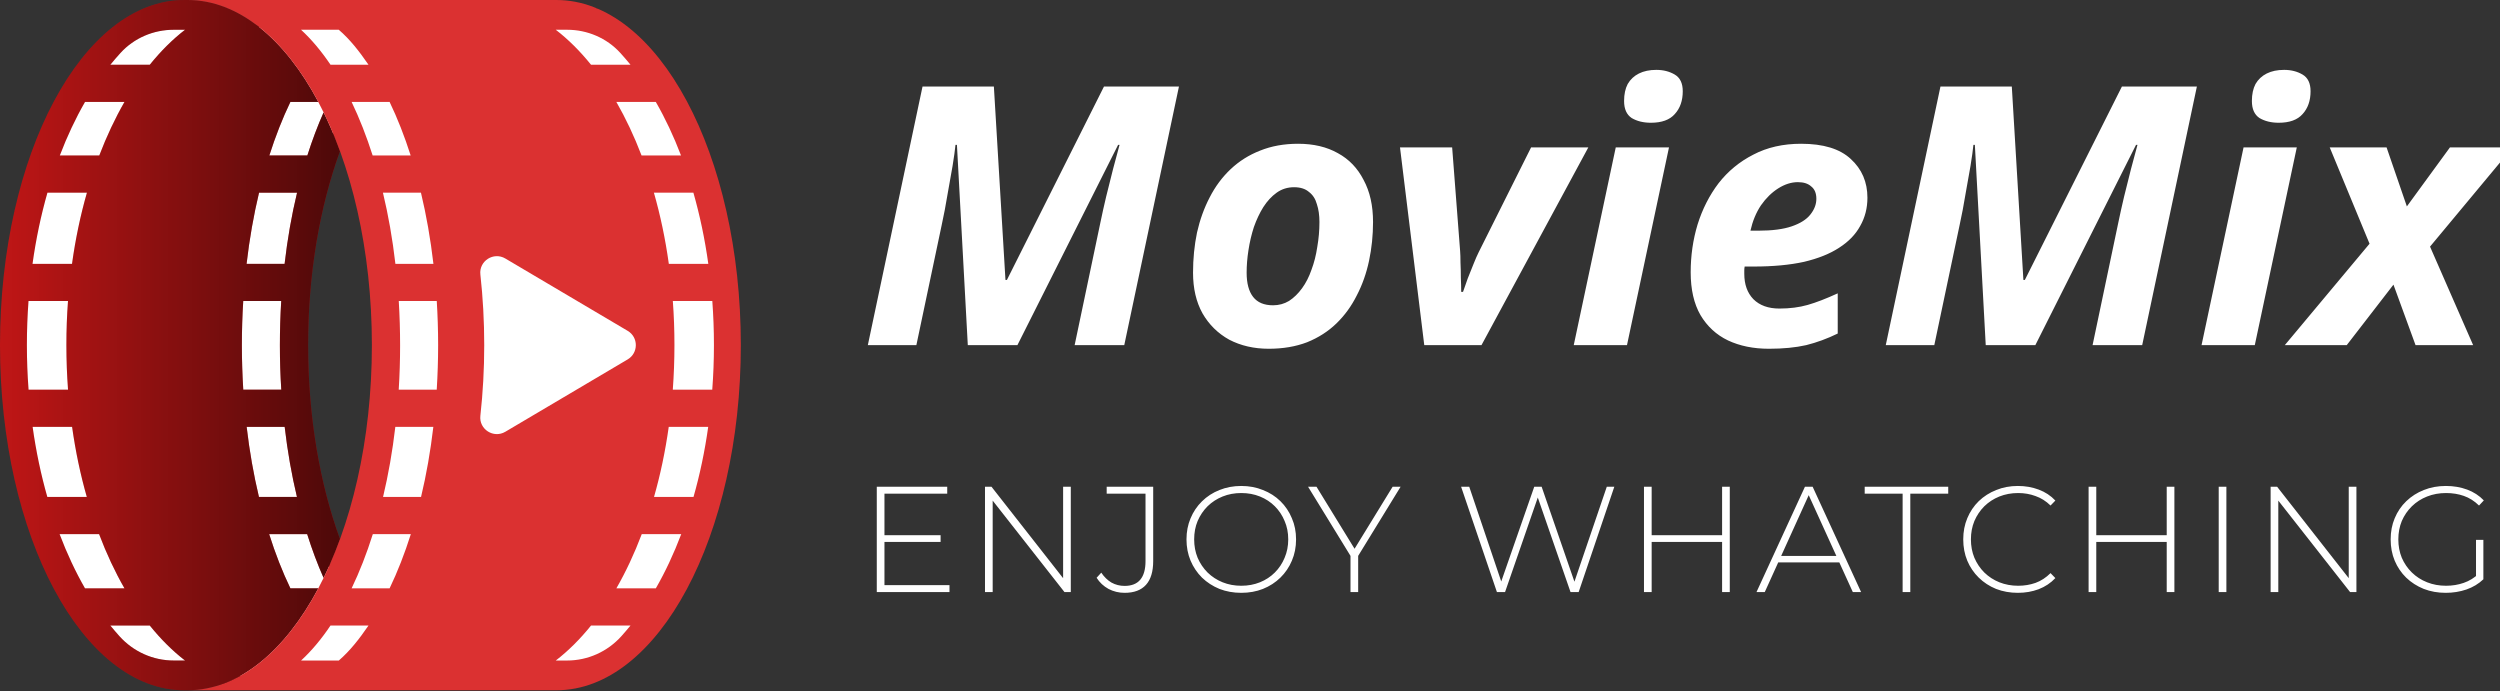 <svg width="1063" height="294" viewBox="0 0 1063 294" fill="none" xmlns="http://www.w3.org/2000/svg">
<rect x="0" y="0" width="1063" height="294" fill="#333333" stroke="none"/>
<g clip-path="url(#clip0_1_11)">
<g clip-path="url(#clip1_1_11)">
<path d="M127.771 131.986C127.771 67.981 153.342 31.652 172.42 11H52.273C36.849 24.334 3.857 70.547 6 148.573C9.5 276 54.076 272.214 69.5 287.5C105.189 287.5 152.118 288.876 179.804 290.106C183.93 291.349 188.362 292 193.121 292C211.991 292 202.185 291.101 179.804 290.106C138.186 277.568 127.771 204.777 127.771 131.986Z" fill="white"/>
<path d="M172.42 11C153.342 31.652 127.771 67.981 127.771 131.986C127.771 211.993 140.354 292 193.121 292C235.335 292 134.038 287.5 69.5 287.5C54.076 272.214 9.5 276 6 148.573C3.857 70.547 36.849 24.334 52.273 11H172.42Z" stroke="black"/>
<path d="M160.5 128C160.5 62.4 129 25.167 105.5 4H253.5C272.5 17.667 310.5 65 310.5 145C310.5 225 272.5 269.833 253.5 285.5C206.789 285.5 137.119 287.744 98.145 289.595C92.574 291.171 86.537 292 80 292C58.553 292 70.787 290.894 98.145 289.595C147.961 275.506 160.5 201.753 160.5 128Z" fill="white"/>
<path d="M105.5 4C129 25.167 160.5 62.4 160.5 128C160.5 210 145 292 80 292C28 292 174 285.5 253.5 285.5C272.5 269.833 310.5 225 310.5 145C310.5 65 272.5 17.667 253.5 4H105.5Z" stroke="black"/>
<path d="M144.568 64.262C142.231 57.839 139.623 51.791 136.785 46.154C137.056 46.694 137.328 47.233 137.593 47.784C135.061 53.495 132.755 59.617 130.686 66.104H114.521C117.139 57.903 120.135 50.273 123.476 43.333H135.329C121.123 16.575 101.446 0 79.693 0H78.431V0.002C35.114 0.007 0 65.707 0 146.753C0 227.798 35.114 293.498 78.431 293.503L79.693 293.503C101.446 293.503 121.124 276.927 135.33 250.17H123.476C120.103 243.154 117.075 235.416 114.445 227.108H130.61C132.69 233.702 135.017 239.93 137.592 245.727C140.119 240.556 142.454 235.053 144.568 229.243C136.013 205.735 131.011 177.34 131.011 146.757C131.011 116.17 136.013 87.771 144.568 64.262ZM36.156 43.333H52.935C48.948 50.273 45.349 57.903 42.213 66.104H25.433C28.559 57.903 32.158 50.273 36.156 43.333ZM20.174 81.913H36.964C34.227 91.462 32.083 101.602 30.617 112.185H13.827C15.293 101.602 17.448 91.462 20.174 81.913ZM11.434 146.757C11.434 140.399 11.671 134.137 12.124 127.995H28.914C27.98 140.285 28.011 153.391 28.925 165.681H12.146C11.682 159.484 11.434 153.169 11.434 146.757ZM13.87 181.501H30.649C32.115 191.911 34.216 201.89 36.911 211.298H20.121C17.437 201.89 15.325 191.911 13.87 181.501ZM36.145 250.17C32.115 243.154 28.483 235.416 25.336 227.108H42.126C45.273 235.416 48.894 243.154 52.925 250.17H36.145ZM73.854 280.851C65.047 280.851 56.684 277.071 50.8 270.518C49.493 269.063 48.202 267.548 46.911 265.979H63.691C68.346 271.766 73.368 276.766 78.681 280.851H73.854ZM63.701 27.513H46.922C48.355 25.773 49.789 24.099 51.246 22.499C57.021 16.158 65.276 12.652 73.853 12.652H78.692C73.379 16.736 68.368 21.726 63.701 27.513ZM102.842 146.757C102.842 140.399 103.047 134.137 103.424 127.995H119.578C118.825 140.286 118.812 153.391 119.6 165.681H103.435C103.058 159.484 102.842 153.169 102.842 146.757ZM110.106 211.298C107.853 201.89 106.097 191.911 104.879 181.501H121.044C122.251 191.911 124.018 201.89 126.26 211.298H110.106ZM121.012 112.185H104.847C106.065 101.602 107.864 91.462 110.149 81.913H126.314C124.018 91.462 122.23 101.602 121.012 112.185Z" fill="#C01616"/>
<path d="M144.568 64.262C142.231 57.839 139.623 51.791 136.785 46.154C137.056 46.694 137.328 47.233 137.593 47.784C135.061 53.495 132.755 59.617 130.686 66.104H114.521C117.139 57.903 120.135 50.273 123.476 43.333H135.329C121.123 16.575 101.446 0 79.693 0H78.431V0.002C35.114 0.007 0 65.707 0 146.753C0 227.798 35.114 293.498 78.431 293.503L79.693 293.503C101.446 293.503 121.124 276.927 135.33 250.17H123.476C120.103 243.154 117.075 235.416 114.445 227.108H130.61C132.69 233.702 135.017 239.93 137.592 245.727C140.119 240.556 142.454 235.053 144.568 229.243C136.013 205.735 131.011 177.34 131.011 146.757C131.011 116.17 136.013 87.771 144.568 64.262ZM36.156 43.333H52.935C48.948 50.273 45.349 57.903 42.213 66.104H25.433C28.559 57.903 32.158 50.273 36.156 43.333ZM20.174 81.913H36.964C34.227 91.462 32.083 101.602 30.617 112.185H13.827C15.293 101.602 17.448 91.462 20.174 81.913ZM11.434 146.757C11.434 140.399 11.671 134.137 12.124 127.995H28.914C27.98 140.285 28.011 153.391 28.925 165.681H12.146C11.682 159.484 11.434 153.169 11.434 146.757ZM13.87 181.501H30.649C32.115 191.911 34.216 201.89 36.911 211.298H20.121C17.437 201.89 15.325 191.911 13.87 181.501ZM36.145 250.17C32.115 243.154 28.483 235.416 25.336 227.108H42.126C45.273 235.416 48.894 243.154 52.925 250.17H36.145ZM73.854 280.851C65.047 280.851 56.684 277.071 50.8 270.518C49.493 269.063 48.202 267.548 46.911 265.979H63.691C68.346 271.766 73.368 276.766 78.681 280.851H73.854ZM63.701 27.513H46.922C48.355 25.773 49.789 24.099 51.246 22.499C57.021 16.158 65.276 12.652 73.853 12.652H78.692C73.379 16.736 68.368 21.726 63.701 27.513ZM102.842 146.757C102.842 140.399 103.047 134.137 103.424 127.995H119.578C118.825 140.286 118.812 153.391 119.6 165.681H103.435C103.058 159.484 102.842 153.169 102.842 146.757ZM110.106 211.298C107.853 201.89 106.097 191.911 104.879 181.501H121.044C122.251 191.911 124.018 201.89 126.26 211.298H110.106ZM121.012 112.185H104.847C106.065 101.602 107.864 91.462 110.149 81.913H126.314C124.018 91.462 122.23 101.602 121.012 112.185Z" fill="url(#paint0_linear_1_11)"/>
<path d="M236.569 0.002V0H79.693C123.015 0 158.125 65.705 158.125 146.757C158.125 227.797 123.015 293.503 79.693 293.503H236.569C279.886 293.498 315 227.798 315 146.753C315 65.707 279.886 0.007 236.569 0.002ZM301.173 112.185H284.383C282.917 101.602 280.773 91.462 278.036 81.913H294.826C297.552 91.462 299.707 101.602 301.173 112.185ZM278.844 43.333C282.842 50.273 286.441 57.903 289.567 66.104H272.787C269.651 57.903 266.052 50.273 262.065 43.333H278.844ZM241.147 12.652C249.724 12.652 257.979 16.158 263.754 22.499C265.211 24.099 266.645 25.773 268.078 27.513H251.299C246.632 21.726 241.621 16.736 236.308 12.652H241.147ZM184.289 112.185H168.124C166.906 101.602 165.118 91.462 162.822 81.913H178.987C181.272 91.462 183.071 101.602 184.289 112.185ZM128.003 12.652H144.049C148.812 16.761 152.699 21.731 156.679 27.513H140.525C136.624 21.726 132.432 16.736 128.003 12.652ZM149.502 43.333H165.656C168.997 50.273 171.993 57.903 174.612 66.104H158.447C155.828 57.903 152.832 50.273 149.502 43.333ZM144.071 280.851H128.024C132.453 276.766 136.646 271.766 140.525 265.979H156.679C152.719 271.767 148.824 276.725 144.071 280.851ZM165.656 250.17H149.502C152.875 243.154 155.904 235.416 158.522 227.108H174.687C172.058 235.416 169.029 243.154 165.656 250.17ZM179.03 211.298H162.876C165.118 201.89 166.885 191.911 168.092 181.501H184.257C183.039 191.911 181.283 201.89 179.03 211.298ZM185.701 165.681H169.536C170.324 153.391 170.311 140.286 169.557 127.995H185.712C186.089 134.137 186.294 140.399 186.294 146.757C186.294 153.169 186.078 159.484 185.701 165.681ZM204.253 176.78C205.329 167.089 205.894 157.045 205.894 146.757C205.894 136.461 205.329 126.42 204.253 116.728C203.613 110.964 209.879 106.967 214.871 109.919L266.885 140.671C271.506 143.403 271.507 150.089 266.886 152.822L214.866 183.585C209.876 186.536 203.613 182.541 204.253 176.78ZM264.2 270.518C258.316 277.071 249.953 280.851 241.146 280.851H236.319C241.632 276.766 246.654 271.766 251.309 265.979H268.089C266.798 267.548 265.507 269.063 264.2 270.518ZM278.855 250.17H262.075C266.106 243.154 269.727 235.416 272.874 227.108H289.664C286.517 235.416 282.885 243.154 278.855 250.17ZM294.879 211.298H278.089C280.784 201.89 282.885 191.911 284.351 181.501H301.13C299.675 191.911 297.563 201.89 294.879 211.298ZM286.075 165.681C286.989 153.391 287.02 140.285 286.086 127.995H302.876C303.328 134.137 303.566 140.399 303.566 146.757C303.566 153.169 303.318 159.484 302.854 165.681H286.075Z" fill="#DB3131"/>
</g>
<path d="M369.004 146.751L392.258 36.795H422.596L427.524 119.031H428.14L469.412 36.795H501.29L478.036 146.751H456.938L467.872 94.699C468.591 91.209 469.412 87.513 470.336 83.611C471.363 79.607 472.338 75.706 473.262 71.907C474.289 68.006 475.213 64.567 476.034 61.589H475.418L432.606 146.751H411.508L406.888 61.589H406.272C406.067 63.745 405.656 66.723 405.04 70.521C404.424 74.217 403.705 78.273 402.884 82.687C402.165 87.102 401.344 91.414 400.42 95.623L389.64 146.751H369.004ZM539.464 148.291C533.201 148.291 527.606 147.008 522.678 144.441C517.853 141.772 514.054 138.025 511.282 133.199C508.613 128.374 507.278 122.625 507.278 115.951C507.278 109.997 507.843 104.299 508.972 98.857C510.204 93.416 512.001 88.437 514.362 83.919C516.723 79.299 519.701 75.295 523.294 71.907C526.887 68.519 531.045 65.901 535.768 64.053C540.593 62.103 545.983 61.127 551.938 61.127C558.509 61.127 564.155 62.462 568.878 65.131C573.601 67.698 577.245 71.497 579.812 76.527C582.481 81.455 583.816 87.41 583.816 94.391C583.816 100.038 583.251 105.531 582.122 110.869C580.993 116.208 579.247 121.136 576.886 125.653C574.627 130.171 571.753 134.123 568.262 137.511C564.771 140.899 560.613 143.569 555.788 145.519C550.963 147.367 545.521 148.291 539.464 148.291ZM541.312 129.811C543.776 129.811 546.035 129.195 548.088 127.963C550.141 126.629 551.989 124.832 553.632 122.573C555.275 120.315 556.609 117.697 557.636 114.719C558.765 111.742 559.587 108.508 560.1 105.017C560.716 101.527 561.024 97.985 561.024 94.391C561.024 91.517 560.665 89.001 559.946 86.845C559.33 84.587 558.201 82.841 556.558 81.609C555.018 80.275 552.913 79.607 550.244 79.607C547.472 79.607 545.008 80.377 542.852 81.917C540.696 83.457 538.797 85.511 537.154 88.077C535.614 90.541 534.279 93.365 533.15 96.547C532.123 99.73 531.353 103.015 530.84 106.403C530.327 109.689 530.07 112.871 530.07 115.951C530.07 120.469 530.994 123.908 532.842 126.269C534.69 128.631 537.513 129.811 541.312 129.811ZM605.596 146.751L595.278 62.667H617.454L620.842 106.711C620.945 107.943 620.996 109.586 620.996 111.639C621.099 113.693 621.15 115.849 621.15 118.107C621.253 120.263 621.304 122.265 621.304 124.113H622.074C622.69 122.368 623.357 120.469 624.076 118.415C624.897 116.259 625.719 114.206 626.54 112.255C627.361 110.202 628.08 108.559 628.696 107.327L651.026 62.667H675.358L629.928 146.751H605.596ZM669.155 146.751L687.019 62.667H709.657L691.793 146.751H669.155ZM701.957 52.195C698.774 52.195 696.053 51.528 693.795 50.193C691.639 48.756 690.561 46.343 690.561 42.955C690.561 40.081 691.074 37.668 692.101 35.717C693.23 33.767 694.821 32.278 696.875 31.251C698.928 30.225 701.392 29.711 704.267 29.711C707.244 29.711 709.862 30.379 712.121 31.713C714.379 33.048 715.509 35.409 715.509 38.797C715.509 42.801 714.379 46.035 712.121 48.499C709.965 50.963 706.577 52.195 701.957 52.195ZM752.142 148.291C745.571 148.291 739.77 147.111 734.74 144.749C729.812 142.388 725.91 138.795 723.036 133.969C720.264 129.144 718.878 123.087 718.878 115.797C718.878 108.713 719.853 101.937 721.804 95.469C723.857 88.899 726.834 83.047 730.736 77.913C734.74 72.78 739.668 68.725 745.52 65.747C751.372 62.667 758.148 61.127 765.848 61.127C775.293 61.127 782.326 63.283 786.946 67.595C791.668 71.907 794.03 77.4 794.03 84.073C794.03 88.488 793.003 92.492 790.95 96.085C788.999 99.679 786.022 102.759 782.018 105.325C778.116 107.892 773.137 109.894 767.08 111.331C761.022 112.666 753.887 113.333 745.674 113.333H741.824C741.721 113.949 741.67 114.514 741.67 115.027C741.67 115.438 741.67 115.9 741.67 116.413C741.67 120.931 742.953 124.524 745.52 127.193C748.189 129.863 751.885 131.197 756.608 131.197C761.022 131.197 765.026 130.684 768.62 129.657C772.213 128.631 776.474 126.988 781.402 124.729V141.823C776.987 143.979 772.521 145.622 768.004 146.751C763.486 147.778 758.199 148.291 752.142 148.291ZM747.676 98.087C753.528 98.087 758.25 97.471 761.844 96.239C765.437 95.007 768.055 93.365 769.698 91.311C771.443 89.155 772.316 86.897 772.316 84.535C772.316 82.174 771.597 80.429 770.16 79.299C768.825 78.067 766.926 77.451 764.462 77.451C761.69 77.451 758.918 78.324 756.146 80.069C753.374 81.815 750.91 84.227 748.754 87.307C746.7 90.387 745.212 93.981 744.288 98.087H747.676ZM801.828 146.751L825.082 36.795H855.42L860.348 119.031H860.964L902.236 36.795H934.114L910.86 146.751H889.762L900.696 94.699C901.415 91.209 902.236 87.513 903.16 83.611C904.187 79.607 905.162 75.706 906.086 71.907C907.113 68.006 908.037 64.567 908.858 61.589H908.242L865.43 146.751H844.332L839.712 61.589H839.096C838.891 63.745 838.48 66.723 837.864 70.521C837.248 74.217 836.53 78.273 835.708 82.687C834.99 87.102 834.168 91.414 833.244 95.623L822.464 146.751H801.828ZM936.098 146.751L953.962 62.667H976.6L958.736 146.751H936.098ZM968.9 52.195C965.718 52.195 962.997 51.528 960.738 50.193C958.582 48.756 957.504 46.343 957.504 42.955C957.504 40.081 958.018 37.668 959.044 35.717C960.174 33.767 961.765 32.278 963.818 31.251C965.872 30.225 968.336 29.711 971.21 29.711C974.188 29.711 976.806 30.379 979.064 31.713C981.323 33.048 982.452 35.409 982.452 38.797C982.452 42.801 981.323 46.035 979.064 48.499C976.908 50.963 973.52 52.195 968.9 52.195ZM971.499 146.751L1007.53 103.631L990.595 62.667H1014.77L1023.4 87.769L1041.72 62.667H1068.36L1033.25 104.863L1051.58 146.751H1027.09L1017.7 121.033L997.833 146.751H971.499Z" fill="white"/>
<path d="M375.688 227.559H399.944V230.439H375.688V227.559ZM376.072 248.807H403.72V251.751H372.808V206.951H402.76V209.895H376.072V248.807ZM418.821 251.751V206.951H421.573L453.509 247.719H452.037V206.951H455.301V251.751H452.613L420.613 210.983H422.085V251.751H418.821ZM478.178 252.071C475.746 252.071 473.463 251.517 471.33 250.407C469.239 249.255 467.554 247.677 466.274 245.671L468.258 243.495C469.495 245.33 470.946 246.738 472.61 247.719C474.316 248.658 476.172 249.127 478.178 249.127C484.108 249.127 487.074 245.607 487.074 238.567V209.895H470.562V206.951H490.338V238.567C490.338 243.047 489.314 246.418 487.266 248.679C485.218 250.941 482.188 252.071 478.178 252.071ZM527.791 252.071C524.463 252.071 521.37 251.517 518.511 250.407C515.695 249.255 513.22 247.655 511.087 245.607C508.996 243.517 507.375 241.106 506.223 238.375C505.071 235.602 504.495 232.594 504.495 229.351C504.495 226.109 505.071 223.122 506.223 220.391C507.375 217.618 508.996 215.207 511.087 213.159C513.22 211.069 515.695 209.469 518.511 208.359C521.37 207.207 524.463 206.631 527.791 206.631C531.119 206.631 534.191 207.207 537.007 208.359C539.866 209.469 542.34 211.047 544.431 213.095C546.522 215.143 548.143 217.554 549.295 220.327C550.49 223.058 551.087 226.066 551.087 229.351C551.087 232.637 550.49 235.666 549.295 238.439C548.143 241.17 546.522 243.559 544.431 245.607C542.34 247.655 539.866 249.255 537.007 250.407C534.191 251.517 531.119 252.071 527.791 252.071ZM527.791 249.063C530.65 249.063 533.295 248.573 535.727 247.591C538.159 246.61 540.271 245.223 542.063 243.431C543.855 241.639 545.242 239.549 546.223 237.159C547.247 234.77 547.759 232.167 547.759 229.351C547.759 226.493 547.247 223.89 546.223 221.543C545.242 219.154 543.855 217.063 542.063 215.271C540.271 213.479 538.159 212.093 535.727 211.111C533.295 210.13 530.65 209.639 527.791 209.639C524.932 209.639 522.287 210.13 519.855 211.111C517.423 212.093 515.29 213.479 513.455 215.271C511.663 217.063 510.255 219.154 509.231 221.543C508.25 223.89 507.759 226.493 507.759 229.351C507.759 232.167 508.25 234.77 509.231 237.159C510.255 239.549 511.663 241.639 513.455 243.431C515.29 245.223 517.423 246.61 519.855 247.591C522.287 248.573 524.932 249.063 527.791 249.063ZM574.231 251.751V235.495L574.999 237.607L556.183 206.951H559.767L576.855 234.791H575.063L592.151 206.951H595.543L576.727 237.607L577.495 235.495V251.751H574.231ZM636.492 251.751L621.26 206.951H624.716L639.18 249.767H637.452L652.364 206.951H655.5L670.284 249.767H668.62L683.212 206.951H686.412L671.244 251.751H667.788L653.452 210.343H654.284L639.948 251.751H636.492ZM732.236 206.951H735.5V251.751H732.236V206.951ZM702.284 251.751H699.02V206.951H702.284V251.751ZM732.62 230.439H701.9V227.559H732.62V230.439ZM746.858 251.751L767.466 206.951H770.73L791.338 251.751H787.818L768.362 208.999H769.77L750.378 251.751H746.858ZM754.41 239.143L755.498 236.391H782.314L783.402 239.143H754.41ZM808.996 251.751V209.895H792.868V206.951H828.388V209.895H812.26V251.751H808.996ZM858.002 252.071C854.674 252.071 851.581 251.517 848.722 250.407C845.906 249.255 843.453 247.655 841.362 245.607C839.271 243.559 837.65 241.17 836.498 238.439C835.346 235.666 834.77 232.637 834.77 229.351C834.77 226.066 835.346 223.058 836.498 220.327C837.65 217.554 839.271 215.143 841.362 213.095C843.495 211.047 845.97 209.469 848.786 208.359C851.602 207.207 854.674 206.631 858.002 206.631C861.159 206.631 864.103 207.143 866.834 208.167C869.607 209.191 871.975 210.749 873.938 212.839L871.89 214.951C869.97 213.074 867.837 211.73 865.49 210.919C863.186 210.066 860.733 209.639 858.13 209.639C855.271 209.639 852.605 210.13 850.13 211.111C847.698 212.093 845.565 213.479 843.73 215.271C841.938 217.063 840.53 219.154 839.506 221.543C838.525 223.933 838.034 226.535 838.034 229.351C838.034 232.167 838.525 234.77 839.506 237.159C840.53 239.549 841.938 241.639 843.73 243.431C845.565 245.223 847.698 246.61 850.13 247.591C852.605 248.573 855.271 249.063 858.13 249.063C860.733 249.063 863.186 248.658 865.49 247.847C867.837 246.994 869.97 245.607 871.89 243.687L873.938 245.799C871.975 247.89 869.607 249.469 866.834 250.535C864.103 251.559 861.159 252.071 858.002 252.071ZM921.287 206.951H924.551V251.751H921.287V206.951ZM891.335 251.751H888.071V206.951H891.335V251.751ZM921.671 230.439H890.951V227.559H921.671V230.439ZM943.396 251.751V206.951H946.66V251.751H943.396ZM965.47 251.751V206.951H968.222L1000.16 247.719H998.686V206.951H1001.95V251.751H999.262L967.262 210.983H968.734V251.751H965.47ZM1039.93 252.071C1036.56 252.071 1033.45 251.517 1030.59 250.407C1027.73 249.255 1025.23 247.655 1023.1 245.607C1021.01 243.559 1019.39 241.17 1018.24 238.439C1017.08 235.666 1016.51 232.637 1016.51 229.351C1016.51 226.066 1017.08 223.058 1018.24 220.327C1019.39 217.554 1021.03 215.143 1023.16 213.095C1025.3 211.047 1027.77 209.469 1030.59 208.359C1033.45 207.207 1036.58 206.631 1040 206.631C1043.24 206.631 1046.25 207.143 1049.02 208.167C1051.79 209.191 1054.16 210.727 1056.12 212.775L1054.08 214.951C1052.11 213.031 1049.96 211.666 1047.61 210.855C1045.31 210.045 1042.79 209.639 1040.06 209.639C1037.16 209.639 1034.47 210.13 1032 211.111C1029.52 212.093 1027.37 213.479 1025.53 215.271C1023.7 217.063 1022.27 219.154 1021.24 221.543C1020.26 223.933 1019.77 226.535 1019.77 229.351C1019.77 232.167 1020.26 234.77 1021.24 237.159C1022.27 239.549 1023.7 241.639 1025.53 243.431C1027.37 245.223 1029.52 246.61 1032 247.591C1034.47 248.573 1037.16 249.063 1040.06 249.063C1042.7 249.063 1045.2 248.658 1047.55 247.847C1049.94 247.037 1052.11 245.693 1054.08 243.815L1055.93 246.311C1053.93 248.231 1051.52 249.682 1048.7 250.663C1045.93 251.602 1043 252.071 1039.93 252.071ZM1052.8 245.991V229.543H1055.93V246.311L1052.8 245.991Z" fill="white"/>
</g>
<defs>
<linearGradient id="paint0_linear_1_11" x1="0" y1="146.751" x2="144.568" y2="146.751" gradientUnits="userSpaceOnUse">
<stop stop-opacity="0"/>
<stop offset="1" stop-opacity="0.6"/>
</linearGradient>
<clipPath id="clip0_1_11">
<rect width="1063" height="293.503" fill="white"/>
</clipPath>
<clipPath id="clip1_1_11">
<rect width="315" height="293.503" fill="white"/>
</clipPath>
</defs>
</svg>
